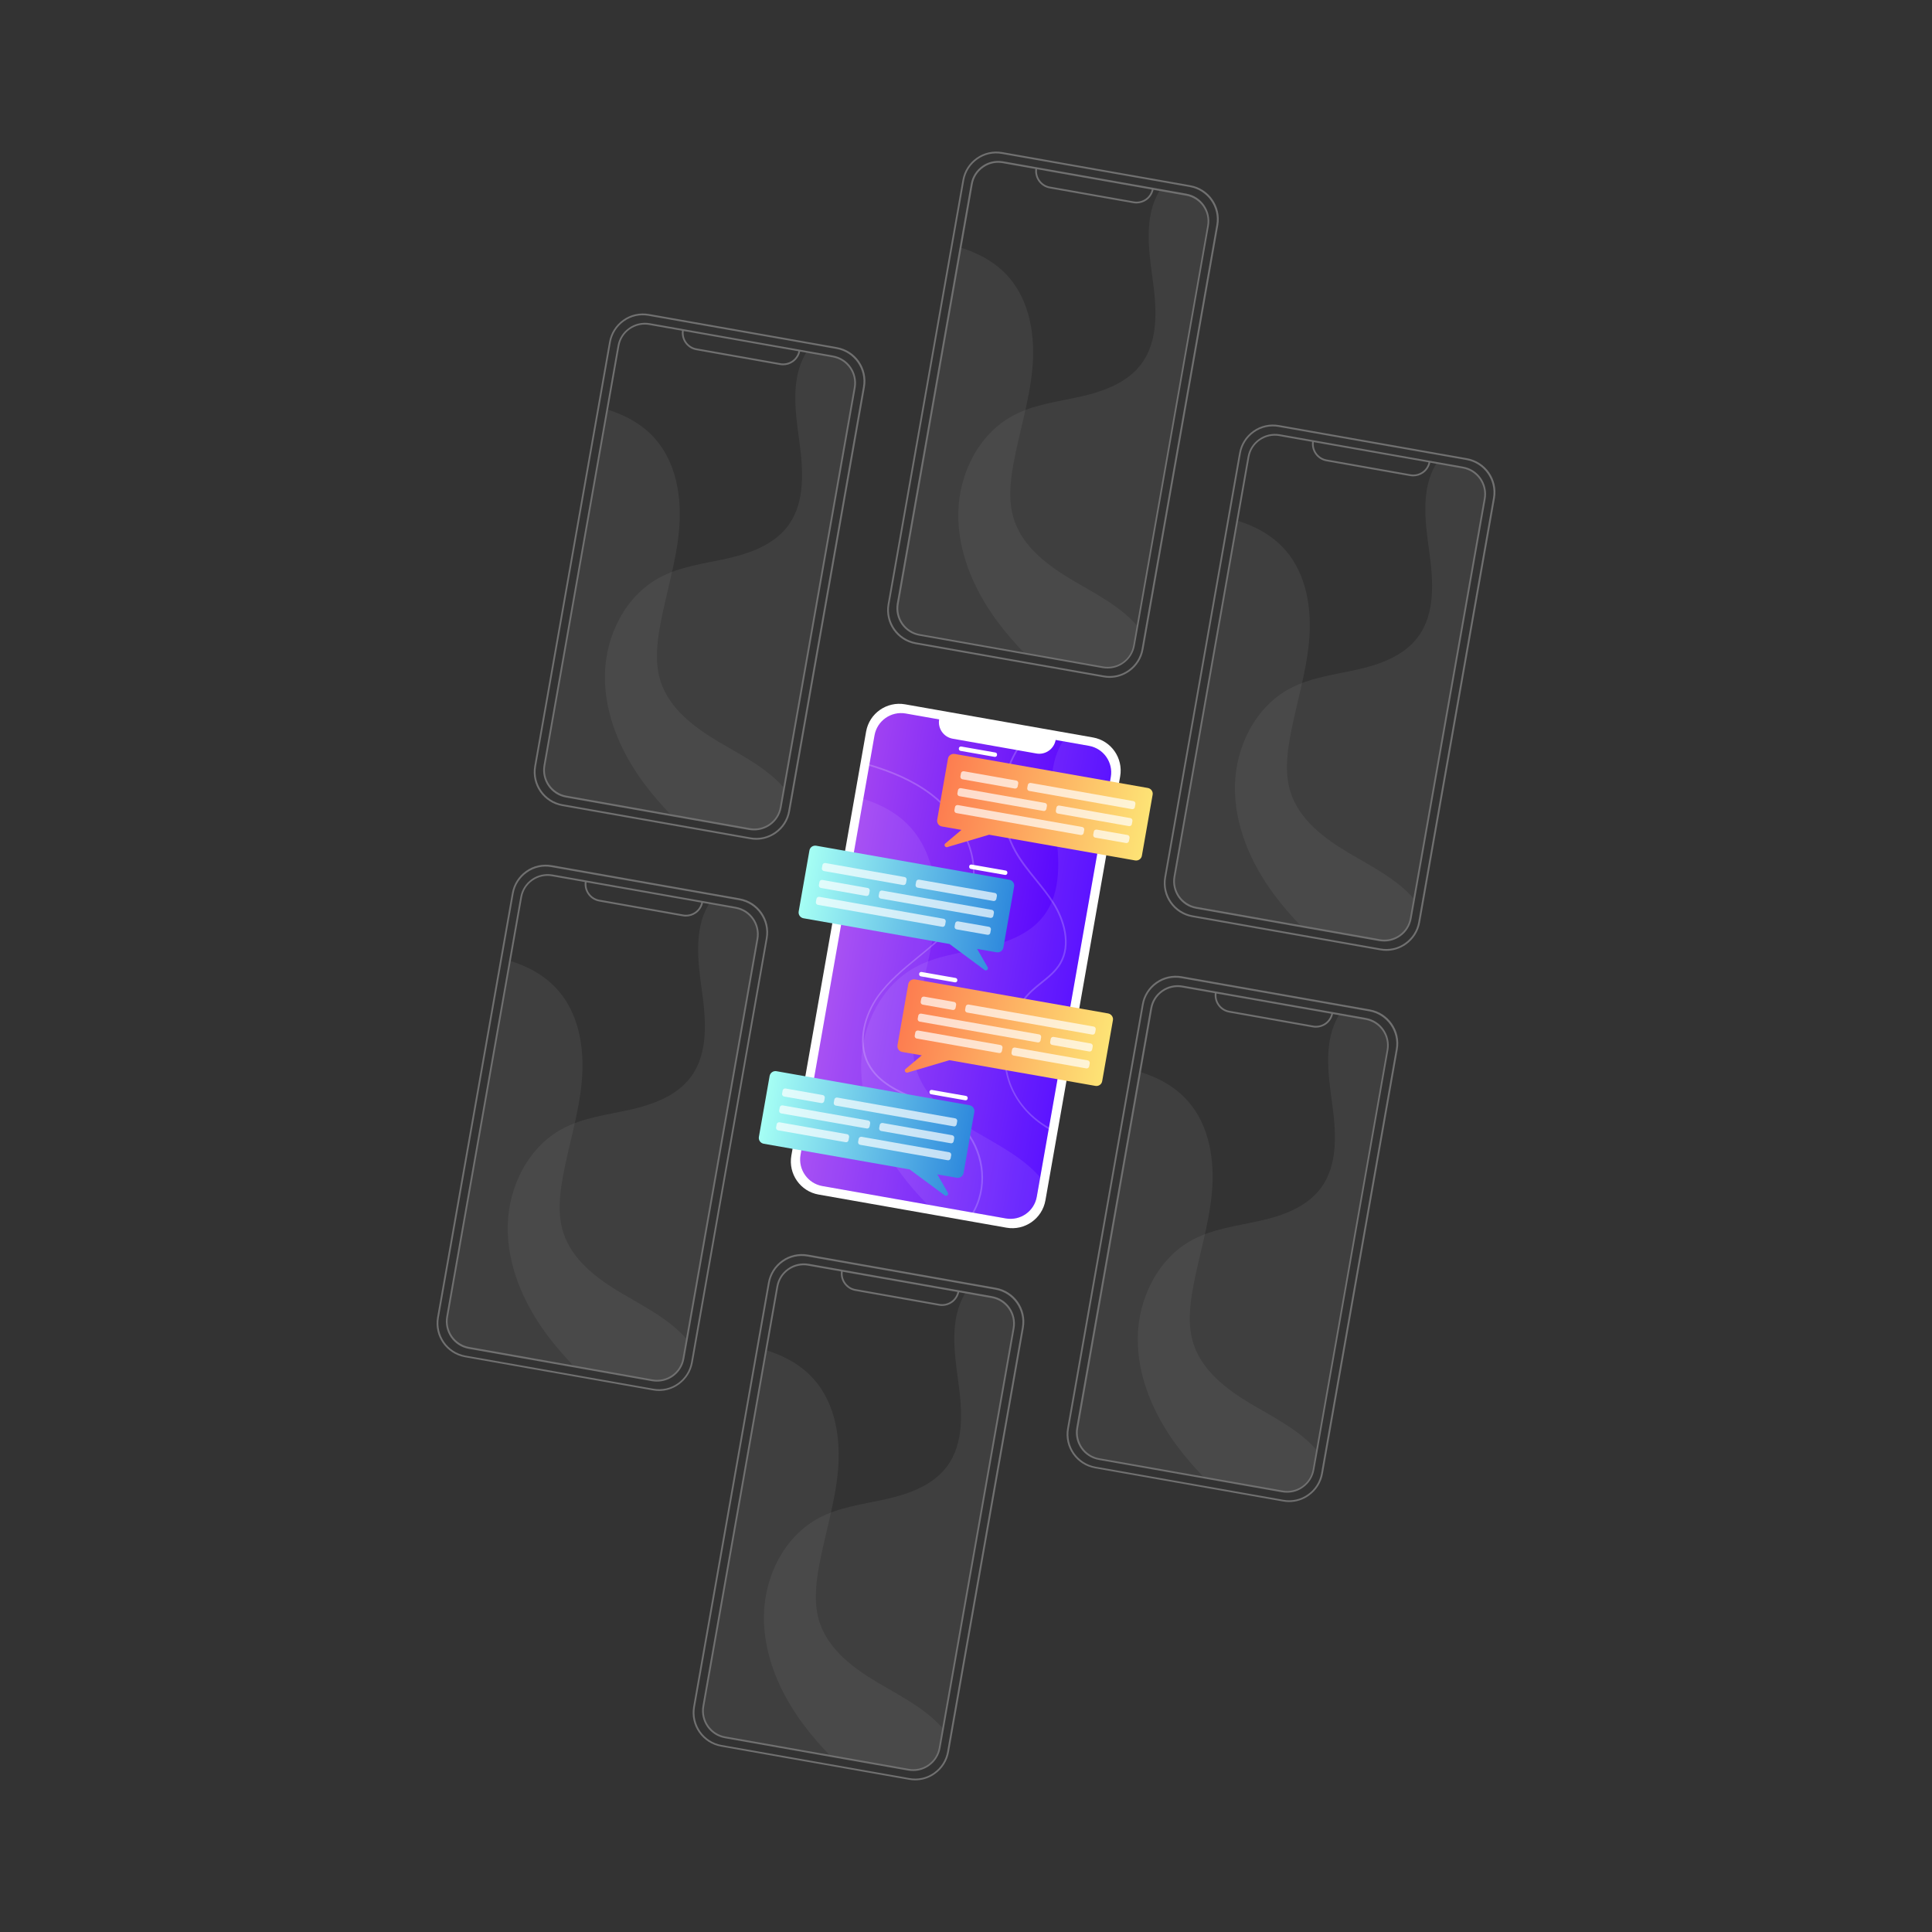 <?xml version="1.0" encoding="utf-8"?>
<!-- Generator: Adobe Illustrator 24.2.1, SVG Export Plug-In . SVG Version: 6.00 Build 0)  -->
<svg version="1.1" id="Warstwa_1" xmlns="http://www.w3.org/2000/svg" xmlns:xlink="http://www.w3.org/1999/xlink" x="0px" y="0px"
	 viewBox="0 0 2000 2000" style="enable-background:new 0 0 2000 2000;" xml:space="preserve">
<rect x="0" y="0" width="2000" height="2000" fill="#333333" stroke="none"/>
<style type="text/css">
	.st0{fill:#FFFFFF;}
	.st1{fill:url(#SVGID_1_);}
	.st2{opacity:8.000000e-02;fill:#FFFFFF;}
	.st3{opacity:0.3;}
	.st4{opacity:0.2;}
	.st5{opacity:0.2;fill:#FFFFFF;}
	.st6{fill:url(#SVGID_2_);}
	.st7{opacity:0.7;fill:#FFFFFF;}
	.st8{fill:url(#SVGID_3_);}
	.st9{fill:url(#SVGID_4_);}
	.st10{fill:url(#SVGID_5_);}
</style>
<g>
	<path class="st0" d="M1041.9,1270.9l-194.5-34.3c-18.9-3.3-31.5-21.4-28.2-40.3l77.4-439c3.3-18.9,21.4-31.5,40.3-28.2l194.5,34.3
		c18.9,3.3,31.5,21.4,28.2,40.3l-77.4,439C1078.8,1261.6,1060.8,1274.2,1041.9,1270.9z"/>
	
		<linearGradient id="SVGID_1_" gradientUnits="userSpaceOnUse" x1="635.025" y1="1084.383" x2="883.412" y2="1084.383" gradientTransform="matrix(0.985 0.174 -0.174 0.985 429.944 -199.701)">
		<stop  offset="0" style="stop-color:#A042F2"/>
		<stop  offset="0.999" style="stop-color:#4E00FF"/>
	</linearGradient>
	<path class="st1" d="M1041.1,1261.3l-189.8-33.5c-15.1-2.7-25.2-17.1-22.6-32.2l76.6-434.4c2.7-15.1,17.1-25.2,32.2-22.6
		l189.8,33.5c15.1,2.7,25.2,17.1,22.6,32.2l-76.6,434.4C1070.7,1253.9,1056.3,1264,1041.1,1261.3z"/>
	<path class="st0" d="M1072.8,780l-86.6-15.3c-9.4-1.7-15.6-10.6-14-20l0,0l0.9-5.2l120.6,21.3l-0.9,5.2l0,0
		C1091.1,775.4,1082.2,781.7,1072.8,780z"/>
	<path class="st2" d="M1127.4,772.2l-27.2-4.8c-0.3,0.4-0.5,0.9-0.8,1.3c-15.6,26.4-11.1,59.6-6.9,90c4.2,30.4,6.7,64.3-11.7,88.9
		c-14.6,19.5-39.3,28.4-63,33.7c-23.7,5.3-48.6,8.2-70,19.8c-35.5,19.2-55.8,60.4-56.4,100.8c-0.6,40.4,16.3,79.5,40.3,111.9
		c8.7,11.8,18.4,22.9,28.6,33.4l80.7,14.2c15.1,2.7,29.6-7.4,32.2-22.6l76.6-434.4C1152.6,789.3,1142.5,774.8,1127.4,772.2z"/>
	<path class="st2" d="M1041.1,1261.3c15.1,2.7,29.6-7.4,32.2-22.6l3.5-19.9c-18.2-20.9-44-33.7-68-47.9c-25.2-15-50.5-34.1-59.7-62
		c-6.1-18.5-4.2-38.7-0.7-57.9c6-33,16.5-65.2,19.6-98.5c3.1-33.4-2.3-69.4-24.3-94.7c-13.3-15.3-30.8-24.8-50-30.8l-65,368.5
		c-2.7,15.1,7.4,29.6,22.6,32.2L1041.1,1261.3z"/>
	<g class="st3">
		<g>
			<path class="st0" d="M1334.4,1554.9c-2.1,0-4.2-0.2-6.3-0.6l-194.5-34.3c-19.4-3.4-32.3-22-28.9-41.3l77.4-439
				c1.6-9.3,6.8-17.5,14.5-23c7.8-5.6,17.4-7.7,26.9-6L1418,1045c19.4,3.4,32.3,22,28.9,41.3l-77.4,439c-1.6,9.3-6.8,17.5-14.5,23
				C1348.8,1552.7,1341.7,1554.9,1334.4,1554.9z M1328.5,1552.6c9,1.6,18-0.4,25.4-5.7c7.3-5.2,12.2-12.9,13.7-21.7l77.4-439
				c3.2-18.4-9.1-36-27.5-39.3l-194.5-34.3c-9-1.6-18,0.4-25.4,5.7c-7.3,5.2-12.2,12.9-13.7,21.7l-77.4,439
				c-3.2,18.4,9.1,36,27.5,39.3L1328.5,1552.6z"/>
		</g>
		<g>
			<path class="st0" d="M1332.4,1545.2c-1.7,0-3.4-0.1-5.1-0.4l-189.8-33.5c-15.6-2.7-26-17.7-23.3-33.3l76.6-434.3
				c1.3-7.5,5.5-14.1,11.7-18.5c6.3-4.5,14-6.2,21.6-4.9l189.8,33.5c15.6,2.7,26,17.7,23.3,33.3l-76.6,434.3
				c-1.3,7.5-5.5,14.1-11.7,18.5C1344.1,1543.4,1338.3,1545.2,1332.4,1545.2z M1327.8,1543c7.1,1.3,14.3-0.4,20.2-4.5
				c5.8-4.1,9.7-10.2,10.9-17.3l76.6-434.3c2.6-14.6-7.2-28.6-21.9-31.2l-189.8-33.5c-7.1-1.3-14.3,0.4-20.2,4.5
				c-5.8,4.1-9.7,10.2-10.9,17.3l-76.6,434.4c-2.6,14.6,7.2,28.6,21.9,31.2L1327.8,1543z"/>
		</g>
		<g>
			<path class="st0" d="M1362.2,1063.8c-1.1,0-2.1-0.1-3.2-0.3l-86.6-15.3c-9.8-1.7-16.4-11.2-14.7-21l1.8,0.3
				c-1.6,8.9,4.4,17.4,13.3,18.9l86.6,15.3c4.3,0.8,8.7-0.2,12.3-2.7c3.5-2.5,5.9-6.2,6.6-10.5l1.8,0.3c-0.8,4.7-3.5,8.9-7.4,11.7
				C1369.6,1062.6,1366,1063.8,1362.2,1063.8z"/>
		</g>
		<g class="st4">
			<path class="st0" d="M1413.8,1054.7l-27.2-4.8c-0.3,0.4-0.5,0.9-0.8,1.3c-15.6,26.4-11.1,59.6-6.9,90s6.7,64.3-11.7,88.9
				c-14.6,19.5-39.3,28.4-63,33.7c-23.7,5.3-48.6,8.2-70,19.8c-35.5,19.2-55.8,60.4-56.4,100.8c-0.6,40.4,16.3,79.5,40.3,111.9
				c8.7,11.8,18.4,22.9,28.6,33.4l80.7,14.2c15.1,2.7,29.6-7.4,32.2-22.6l76.6-434.4C1439.1,1071.8,1428.9,1057.4,1413.8,1054.7z"/>
		</g>
		<g class="st4">
			<path class="st0" d="M1327.6,1543.9c15.1,2.7,29.6-7.4,32.2-22.6l3.5-19.9c-18.2-20.9-44-33.7-68-47.9
				c-25.2-15-50.5-34.1-59.7-62c-6.1-18.5-4.2-38.7-0.7-57.9c6-33,16.5-65.2,19.6-98.5c3.1-33.4-2.3-69.4-24.3-94.7
				c-13.3-15.3-30.8-24.8-50-30.8l-65,368.5c-2.7,15.1,7.4,29.6,22.6,32.2L1327.6,1543.9z"/>
		</g>
	</g>
	<g class="st3">
		<g>
			<path class="st0" d="M947.3,1843c-2.1,0-4.2-0.2-6.3-0.6l-194.5-34.3c-19.4-3.4-32.3-22-28.9-41.3l77.4-439
				c1.6-9.3,6.8-17.5,14.5-23c7.8-5.6,17.4-7.7,26.9-6l194.5,34.3c19.4,3.4,32.3,22,28.9,41.3l-77.4,439c-1.6,9.3-6.8,17.5-14.5,23
				C961.8,1840.8,954.7,1843,947.3,1843z M941.4,1840.7c9,1.6,18-0.4,25.4-5.7c7.3-5.2,12.2-12.9,13.7-21.7l77.4-439
				c3.2-18.4-9.1-36-27.5-39.3l-194.5-34.3c-9-1.6-18,0.4-25.4,5.7c-7.3,5.2-12.2,12.9-13.7,21.7l-77.4,439
				c-3.2,18.4,9.1,36,27.5,39.3L941.4,1840.7z"/>
		</g>
		<g>
			<path class="st0" d="M945.4,1833.3c-1.7,0-3.4-0.1-5.1-0.4l-189.8-33.5c-15.6-2.7-26-17.7-23.3-33.3l76.6-434.4
				c1.3-7.5,5.5-14.1,11.7-18.5c6.3-4.5,14-6.2,21.6-4.9l189.8,33.5c15.6,2.7,26,17.7,23.3,33.3l-76.6,434.4
				c-1.3,7.5-5.5,14.1-11.7,18.5C957,1831.5,951.3,1833.3,945.4,1833.3z M940.7,1831.1c7.1,1.3,14.3-0.4,20.2-4.5
				c5.8-4.1,9.7-10.2,10.9-17.3l76.6-434.4c2.6-14.6-7.2-28.6-21.9-31.2l-189.8-33.5c-7.1-1.3-14.3,0.4-20.2,4.5
				c-5.8,4.1-9.7,10.2-10.9,17.3l-76.6,434.4c-2.6,14.6,7.2,28.6,21.9,31.2L940.7,1831.1z"/>
		</g>
		<g>
			<path class="st0" d="M975.2,1351.9c-1.1,0-2.1-0.1-3.2-0.3l-86.6-15.3c-9.8-1.7-16.4-11.2-14.7-21l1.8,0.3
				c-1.6,8.9,4.4,17.4,13.3,18.9l86.6,15.3c4.3,0.8,8.7-0.2,12.3-2.7c3.5-2.5,5.9-6.2,6.6-10.5l1.8,0.3c-0.8,4.7-3.5,8.9-7.4,11.7
				C982.6,1350.7,978.9,1351.9,975.2,1351.9z"/>
		</g>
		<g class="st4">
			<path class="st0" d="M1026.8,1342.8l-27.2-4.8c-0.3,0.4-0.5,0.9-0.8,1.3c-15.6,26.4-11.1,59.6-6.9,90
				c4.2,30.4,6.7,64.3-11.7,88.9c-14.6,19.5-39.3,28.4-63,33.7c-23.7,5.3-48.6,8.2-70,19.8c-35.5,19.2-55.8,60.4-56.4,100.8
				c-0.6,40.4,16.3,79.5,40.3,111.9c8.7,11.8,18.4,22.9,28.6,33.4l80.7,14.2c15.1,2.7,29.6-7.4,32.2-22.6l76.6-434.4
				C1052,1359.9,1041.9,1345.5,1026.8,1342.8z"/>
		</g>
		<g class="st4">
			<path class="st0" d="M940.5,1832c15.1,2.7,29.6-7.4,32.2-22.6l3.5-19.9c-18.2-20.9-44-33.7-68-47.9c-25.2-15-50.5-34.1-59.7-62
				c-6.1-18.5-4.2-38.7-0.7-57.9c6-33,16.5-65.2,19.6-98.5c3.1-33.4-2.3-69.4-24.3-94.7c-13.3-15.3-30.8-24.8-50-30.8l-65,368.5
				c-2.7,15.1,7.4,29.6,22.6,32.2L940.5,1832z"/>
		</g>
	</g>
	<g class="st3">
		<g>
			<path class="st0" d="M1148.6,701.7c-2.1,0-4.2-0.2-6.3-0.6l-194.5-34.3c-19.4-3.4-32.3-22-28.9-41.3l77.4-439
				c1.6-9.3,6.8-17.5,14.5-23c7.8-5.6,17.4-7.7,26.9-6l194.5,34.3c19.4,3.4,32.3,22,28.9,41.3l-77.4,439c-1.6,9.3-6.8,17.5-14.5,23
				C1163,699.4,1155.9,701.7,1148.6,701.7z M1142.7,699.3c9,1.6,18-0.4,25.4-5.7c7.3-5.2,12.2-12.9,13.7-21.7l77.4-439
				c3.2-18.4-9.1-36-27.5-39.3l-194.5-34.3c-9-1.6-18,0.4-25.4,5.7c-7.3,5.2-12.2,12.9-13.7,21.7l-77.4,439
				c-3.2,18.4,9.1,36,27.5,39.3L1142.7,699.3z"/>
		</g>
		<g>
			<path class="st0" d="M1146.6,692c-1.7,0-3.4-0.1-5.1-0.4l-189.8-33.5c-15.6-2.7-26-17.7-23.3-33.3l76.6-434.4
				c1.3-7.5,5.5-14.1,11.7-18.5c6.3-4.5,14-6.2,21.6-4.9l189.8,33.5c15.6,2.7,26,17.7,23.3,33.3l-76.6,434.4
				c-1.3,7.5-5.5,14.1-11.7,18.5C1158.3,690.2,1152.5,692,1146.6,692z M1033.3,168.5c-5.5,0-10.9,1.7-15.5,5
				c-5.8,4.1-9.7,10.2-10.9,17.3l-76.6,434.4c-2.6,14.6,7.2,28.6,21.9,31.2l189.8,33.5c7.1,1.3,14.3-0.4,20.2-4.5
				c5.8-4.1,9.7-10.2,10.9-17.3l76.6-434.4c2.6-14.6-7.2-28.6-21.9-31.2L1038,168.9C1036.5,168.7,1034.9,168.5,1033.3,168.5z"/>
		</g>
		<g>
			<path class="st0" d="M1176.4,210.6c-1.1,0-2.1-0.1-3.2-0.3l-86.6-15.3c-9.8-1.7-16.4-11.2-14.7-21l1.8,0.3
				c-1.6,8.9,4.4,17.4,13.3,18.9l86.6,15.3c4.3,0.8,8.7-0.2,12.3-2.7c3.5-2.5,5.9-6.2,6.6-10.5l1.8,0.3c-0.8,4.7-3.5,8.9-7.4,11.7
				C1183.8,209.4,1180.2,210.6,1176.4,210.6z"/>
		</g>
		<g class="st4">
			<path class="st0" d="M1228,201.5l-27.2-4.8c-0.3,0.4-0.5,0.9-0.8,1.3c-15.6,26.4-11.1,59.6-6.9,90c4.2,30.4,6.7,64.3-11.7,88.9
				c-14.6,19.5-39.3,28.4-63,33.7c-23.7,5.3-48.6,8.2-70,19.8c-35.5,19.2-55.8,60.4-56.4,100.8c-0.6,40.4,16.3,79.5,40.3,111.9
				c8.7,11.8,18.4,22.9,28.6,33.4l80.7,14.2c15.1,2.7,29.6-7.4,32.2-22.6l76.6-434.4C1253.3,218.6,1243.1,204.2,1228,201.5z"/>
		</g>
		<g class="st4">
			<path class="st0" d="M1141.8,690.6c15.1,2.7,29.6-7.4,32.2-22.6l3.5-19.9c-18.2-20.9-44-33.7-68-47.9c-25.2-15-50.5-34.1-59.7-62
				c-6.1-18.5-4.2-38.7-0.7-57.9c6-33,16.5-65.2,19.6-98.5s-2.3-69.4-24.3-94.7c-13.3-15.3-30.8-24.8-50-30.8l-65,368.5
				c-2.7,15.1,7.4,29.6,22.6,32.2L1141.8,690.6z"/>
		</g>
	</g>
	<g class="st3">
		<g>
			<path class="st0" d="M682.2,1439.9c-2.1,0-4.2-0.2-6.3-0.6l-194.5-34.3c-19.4-3.4-32.3-22-28.9-41.3l77.4-439
				c1.6-9.3,6.8-17.5,14.5-23c7.8-5.6,17.4-7.7,26.9-6L765.7,930c19.4,3.4,32.3,22,28.9,41.3l-77.4,439c-1.6,9.3-6.8,17.5-14.5,23
				C696.6,1437.7,689.5,1439.9,682.2,1439.9z M676.3,1437.6c9,1.6,18-0.4,25.4-5.7c7.3-5.2,12.2-12.9,13.7-21.7l77.4-439
				c3.2-18.4-9.1-36-27.5-39.3l-194.5-34.3c-9-1.6-18,0.4-25.4,5.7c-7.3,5.2-12.2,12.9-13.7,21.7l-77.4,439
				c-3.2,18.4,9.1,36,27.5,39.3L676.3,1437.6z"/>
		</g>
		<g>
			<path class="st0" d="M680.2,1430.2c-1.7,0-3.4-0.1-5.1-0.4l-189.8-33.5c-15.6-2.7-26-17.7-23.3-33.3l76.6-434.3
				c1.3-7.5,5.5-14.1,11.7-18.5c6.3-4.5,14-6.2,21.6-4.9l189.8,33.5c15.6,2.7,26,17.7,23.3,33.3l-76.6,434.4
				c-1.3,7.5-5.5,14.1-11.7,18.5C691.9,1428.4,686.1,1430.2,680.2,1430.2z M675.5,1428c7.1,1.3,14.3-0.4,20.2-4.5
				c5.8-4.1,9.7-10.2,10.9-17.3l76.6-434.4c2.6-14.6-7.2-28.6-21.9-31.2l-189.8-33.5c-7.1-1.3-14.3,0.4-20.2,4.5
				c-5.8,4.1-9.7,10.2-10.9,17.3l-76.6,434.3c-2.6,14.6,7.2,28.6,21.9,31.2L675.5,1428z"/>
		</g>
		<g>
			<path class="st0" d="M710,948.8c-1.1,0-2.1-0.1-3.2-0.3l-86.6-15.3c-9.8-1.7-16.4-11.2-14.7-21l1.8,0.3
				c-1.6,8.9,4.4,17.4,13.3,18.9l86.6,15.3c4.3,0.8,8.7-0.2,12.3-2.7c3.5-2.5,5.9-6.2,6.6-10.5l1.8,0.3c-0.8,4.7-3.5,8.9-7.4,11.7
				C717.4,947.6,713.8,948.8,710,948.8z"/>
		</g>
		<g class="st4">
			<path class="st0" d="M761.6,939.7l-27.2-4.8c-0.3,0.4-0.5,0.9-0.8,1.3c-15.6,26.4-11.1,59.6-6.9,90c4.2,30.4,6.7,64.3-11.7,88.9
				c-14.6,19.5-39.3,28.4-63,33.7c-23.7,5.3-48.6,8.2-70,19.8c-35.5,19.2-55.8,60.4-56.4,100.8c-0.6,40.4,16.3,79.5,40.3,111.9
				c8.7,11.8,18.4,22.9,28.6,33.4l80.7,14.2c15.1,2.7,29.6-7.4,32.2-22.6L784.2,972C786.8,956.8,776.7,942.4,761.6,939.7z"/>
		</g>
		<g class="st4">
			<path class="st0" d="M675.3,1428.9c15.1,2.7,29.6-7.4,32.2-22.6l3.5-19.9c-18.2-20.9-44-33.7-68-47.9c-25.2-15-50.5-34.1-59.7-62
				c-6.1-18.5-4.2-38.7-0.7-57.9c6-33,16.5-65.2,19.6-98.5c3.1-33.4-2.3-69.4-24.3-94.7c-13.3-15.3-30.8-24.8-50-30.8l-65,368.5
				c-2.7,15.1,7.4,29.6,22.6,32.2L675.3,1428.9z"/>
		</g>
	</g>
	<g class="st3">
		<g>
			<path class="st0" d="M1435,984.3c-2.1,0-4.2-0.2-6.3-0.6l-194.5-34.3c-19.4-3.4-32.3-22-28.9-41.3l77.4-439
				c1.6-9.3,6.8-17.5,14.5-23c7.8-5.6,17.4-7.7,26.9-6l194.5,34.3c19.4,3.4,32.3,22,28.9,41.3l-77.4,439c-1.6,9.3-6.8,17.5-14.5,23
				C1449.5,982,1442.3,984.3,1435,984.3z M1429.1,981.9c9,1.6,18-0.4,25.4-5.7c7.3-5.2,12.2-12.9,13.7-21.7l77.4-439
				c3.2-18.4-9.1-36-27.5-39.3l-194.5-34.3c-9-1.6-18,0.4-25.4,5.7c-7.3,5.2-12.2,12.9-13.7,21.7l-77.4,439
				c-3.2,18.4,9.1,36,27.5,39.3L1429.1,981.9z"/>
		</g>
		<g>
			<path class="st0" d="M1433.1,974.6c-1.7,0-3.4-0.1-5.1-0.4l-189.8-33.5c-15.6-2.7-26-17.7-23.3-33.3l76.6-434.4
				c1.3-7.5,5.5-14.1,11.7-18.5c6.3-4.5,14-6.2,21.6-4.9l189.8,33.5c15.6,2.7,26,17.7,23.3,33.3l-76.6,434.4
				c-1.3,7.5-5.5,14.1-11.7,18.5C1444.7,972.7,1439,974.6,1433.1,974.6z M1428.4,972.3c7.1,1.3,14.3-0.4,20.2-4.5
				c5.8-4.1,9.7-10.2,10.9-17.3l76.6-434.4c2.6-14.6-7.2-28.6-21.9-31.2l-189.8-33.5c-7.1-1.3-14.3,0.4-20.2,4.5
				c-5.8,4.1-9.7,10.2-10.9,17.3l-76.6,434.4c-2.6,14.6,7.2,28.6,21.9,31.2L1428.4,972.3z"/>
		</g>
		<g>
			<path class="st0" d="M1462.9,493.1c-1.1,0-2.1-0.1-3.2-0.3l-86.6-15.3c-9.8-1.7-16.4-11.2-14.7-21l1.8,0.3
				c-1.6,8.9,4.4,17.4,13.3,18.9l86.6,15.3c4.3,0.8,8.7-0.2,12.3-2.7c3.5-2.5,5.9-6.2,6.6-10.5l1.8,0.3c-0.8,4.7-3.5,8.9-7.4,11.7
				C1470.2,492,1466.6,493.1,1462.9,493.1z"/>
		</g>
		<g class="st4">
			<path class="st0" d="M1514.4,484.1l-27.2-4.8c-0.3,0.4-0.5,0.9-0.8,1.3c-15.6,26.4-11.1,59.6-6.9,90c4.2,30.4,6.7,64.3-11.7,88.9
				c-14.6,19.5-39.3,28.4-63,33.7c-23.7,5.3-48.6,8.2-70,19.8c-35.5,19.2-55.8,60.4-56.4,100.8c-0.6,40.4,16.3,79.5,40.3,111.9
				c8.7,11.8,18.4,22.9,28.6,33.4l80.7,14.2c15.1,2.7,29.6-7.4,32.2-22.6l76.6-434.4C1539.7,501.2,1529.6,486.7,1514.4,484.1z"/>
		</g>
		<g class="st4">
			<path class="st0" d="M1428.2,973.2c15.1,2.7,29.6-7.4,32.2-22.6l3.5-19.9c-18.2-20.9-44-33.7-68-47.9c-25.2-15-50.5-34.1-59.7-62
				c-6.1-18.5-4.2-38.7-0.7-57.9c6-33,16.5-65.2,19.6-98.5c3.1-33.4-2.3-69.4-24.3-94.7c-13.3-15.3-30.8-24.8-50-30.8l-65,368.5
				c-2.7,15.1,7.4,29.6,22.6,32.2L1428.2,973.2z"/>
		</g>
	</g>
	<g class="st3">
		<g>
			<path class="st0" d="M782.8,869.3c-2.1,0-4.2-0.2-6.3-0.6L582,834.4c-19.4-3.4-32.3-22-28.9-41.3l77.4-439
				c1.6-9.3,6.8-17.5,14.5-23c7.8-5.6,17.4-7.7,26.9-6l194.5,34.3c19.4,3.4,32.3,22,28.9,41.3l-77.4,439c-1.6,9.3-6.8,17.5-14.5,23
				C797.2,867,790.1,869.3,782.8,869.3z M776.9,866.9c9,1.6,18-0.4,25.4-5.7c7.3-5.2,12.2-12.9,13.7-21.7l77.4-439
				c3.2-18.4-9.1-36-27.5-39.3l-194.5-34.3c-9-1.6-18,0.4-25.4,5.7c-7.3,5.2-12.2,12.9-13.7,21.7l-77.4,439
				c-3.2,18.4,9.1,36,27.5,39.3L776.9,866.9z"/>
		</g>
		<g>
			<path class="st0" d="M780.8,859.6c-1.7,0-3.4-0.1-5.1-0.4L586,825.6c-15.6-2.7-26-17.7-23.3-33.3L639.3,358
				c1.3-7.5,5.5-14.1,11.7-18.5c6.3-4.5,14-6.2,21.6-4.9l189.8,33.5c15.6,2.7,26,17.7,23.3,33.3l-76.6,434.4
				c-1.3,7.5-5.5,14.1-11.7,18.5C792.5,857.7,786.7,859.6,780.8,859.6z M776.2,857.3c7.1,1.3,14.3-0.4,20.2-4.5
				c5.8-4.1,9.7-10.2,10.9-17.3l76.6-434.4c2.6-14.6-7.2-28.6-21.9-31.2l-189.8-33.5c-7.1-1.3-14.3,0.4-20.2,4.5
				c-5.8,4.1-9.7,10.2-10.9,17.3l-76.6,434.3c-2.6,14.6,7.2,28.6,21.9,31.2L776.2,857.3z"/>
		</g>
		<g>
			<path class="st0" d="M810.6,378.1c-1.1,0-2.1-0.1-3.2-0.3l-86.6-15.3c-9.8-1.7-16.4-11.2-14.7-21l1.8,0.3
				c-1.6,8.9,4.4,17.4,13.3,18.9l86.6,15.3c4.3,0.8,8.7-0.2,12.3-2.7c3.5-2.5,5.9-6.2,6.6-10.5l1.8,0.3c-0.8,4.7-3.5,8.9-7.4,11.7
				C818,377,814.4,378.1,810.6,378.1z"/>
		</g>
		<g class="st4">
			<path class="st0" d="M862.2,369.1l-27.2-4.8c-0.3,0.4-0.5,0.9-0.8,1.3c-15.6,26.4-11.1,59.6-6.9,90c4.2,30.4,6.7,64.3-11.7,88.9
				c-14.6,19.5-39.3,28.4-63,33.7c-23.7,5.3-48.6,8.2-70,19.8c-35.5,19.2-55.8,60.4-56.4,100.8c-0.6,40.4,16.3,79.5,40.3,111.9
				c8.7,11.8,18.4,22.9,28.6,33.4l80.7,14.2c15.1,2.7,29.6-7.4,32.2-22.6l76.6-434.4C887.5,386.1,877.4,371.7,862.2,369.1z"/>
		</g>
		<g class="st4">
			<path class="st0" d="M776,858.2c15.1,2.7,29.6-7.4,32.2-22.6l3.5-19.9c-18.2-20.9-44-33.7-68-47.9c-25.2-15-50.5-34.1-59.7-62
				c-6.1-18.5-4.2-38.7-0.7-57.9c6-33,16.5-65.2,19.6-98.5c3.1-33.4-2.3-69.4-24.3-94.7c-13.3-15.3-30.8-24.8-50-30.8l-65,368.5
				c-2.7,15.1,7.4,29.6,22.6,32.2L776,858.2z"/>
		</g>
	</g>
	<path class="st5" d="M989.4,1158.9c-11.2-9.1-25.2-15.2-38.7-21c-21.1-9.2-40.9-17.8-51-37c-12.2-23.2-2.6-51.3,9.3-68.3
		c11.3-16.1,26.9-28.9,42-41.3c3.6-2.9,7.3-6,10.9-9c17.7-14.9,36.7-33.5,44-58.1c5.2-17.8,3.6-37.4-4.9-56.7
		c-7.7-17.7-20.8-34-36.7-46c-19-14.4-41.2-23.6-64.2-30.4l-0.3,1.7c22.8,6.8,44.7,15.9,63.5,30.1c15.7,11.9,28.6,28,36.2,45.4
		c8.3,18.9,9.9,38.1,4.8,55.6c-7.1,24.2-25.9,42.5-43.4,57.3c-3.6,3-7.3,6.1-10.9,9c-15.2,12.4-30.9,25.3-42.3,41.6
		c-12.2,17.4-22,46.2-9.5,70.1c10.4,19.7,31.5,28.9,51.9,37.7c13.4,5.8,27.2,11.8,38.3,20.8c11.2,9.1,19.9,22.2,24.2,36.8
		c4.4,14.7,4.4,30.3,0,44.1c-1.5,4.8-3.6,9.5-6.2,14l1.8,0.3c2.5-4.4,4.5-9,6-13.8C1023.6,1212.4,1013.4,1178.3,989.4,1158.9z"/>
	<path class="st5" d="M1085.7,1169.1l0.3-1.9c-17.1-9.7-31.3-24.8-38.7-42.8c-13.5-32.8-4.4-74.1,21.6-98.2c3-2.8,6.3-5.5,9.6-8.1
		c7.3-5.9,14.8-11.9,19.7-20.1c11.9-19.9,4.2-45.9-7-63.6c-5.4-8.5-11.9-16.5-18.1-24.2c-7.5-9.2-15.2-18.8-21.1-29.3
		c-13.8-24.6-16.9-55.3-8.4-82.2c4.4-13.8,11.8-26.7,21.5-37.6l-2-0.3c-9.5,10.9-16.8,23.7-21.2,37.4c-8.6,27.3-5.4,58.6,8.5,83.6
		c5.9,10.6,13.7,20.2,21.3,29.5c6.2,7.7,12.7,15.6,18,24c10.9,17.3,18.5,42.5,7,61.8c-4.7,7.9-12.1,13.9-19.3,19.6
		c-3.2,2.6-6.6,5.3-9.6,8.1c-12.9,11.9-22.2,28.5-26.2,46.7c-4,18.2-2.5,37.1,4.2,53.4c6.7,16.3,19,30.8,34.7,40.9
		C1082.1,1167,1083.9,1168.1,1085.7,1169.1z"/>
	<g>
		
			<linearGradient id="SVGID_2_" gradientUnits="userSpaceOnUse" x1="713.984" y1="1153.649" x2="929.197" y2="1153.649" gradientTransform="matrix(0.985 0.174 -0.174 0.985 429.944 -199.701)">
			<stop  offset="0" style="stop-color:#FD7D50"/>
			<stop  offset="0.999" style="stop-color:#FDE375"/>
		</linearGradient>
		<path class="st6" d="M1147.1,1049.1l-199.8-35.2c-3.4-0.6-6.6,1.6-7.1,5l-11.1,63c-0.6,3.4,1.6,6.6,5,7.1l20.1,3.5l-16.9,14.2
			c-0.3,0.3-0.5,0.7-0.6,1.1c-0.2,1.2,0.6,2.3,1.8,2.6c0.4,0.1,0.8,0,1.1-0.1l43.2-12.8l151.1,26.6c3.4,0.6,6.6-1.6,7.1-5l11.1-63
			C1152.7,1052.9,1150.4,1049.7,1147.1,1049.1z"/>
		<path class="st7" d="M1130.7,1071l-129.5-22.8c-1.4-0.2-2.3-1.6-2.1-3l0.6-3.2c0.2-1.4,1.6-2.3,3-2.1l129.5,22.8
			c1.4,0.2,2.3,1.6,2.1,3l-0.6,3.2C1133.4,1070.3,1132.1,1071.3,1130.7,1071z"/>
		<path class="st7" d="M986.2,1045.5l-31-5.5c-1.4-0.2-2.3-1.6-2.1-3l0.6-3.2c0.2-1.4,1.6-2.3,3-2.1l31,5.5c1.4,0.2,2.3,1.6,2.1,3
			l-0.6,3.2C988.9,1044.8,987.6,1045.8,986.2,1045.5z"/>
		<path class="st7" d="M1127.6,1088.5l-38.4-6.8c-1.4-0.2-2.3-1.6-2.1-3l0.6-3.2c0.2-1.4,1.6-2.3,3-2.1l38.4,6.8
			c1.4,0.2,2.3,1.6,2.1,3l-0.6,3.2C1130.3,1087.8,1129,1088.8,1127.6,1088.5z"/>
		<path class="st7" d="M1074.2,1079.1l-122.1-21.5c-1.4-0.2-2.3-1.6-2.1-3l0.6-3.2c0.2-1.4,1.6-2.3,3-2.1l122.1,21.5
			c1.4,0.2,2.3,1.6,2.1,3l-0.6,3.2C1076.9,1078.4,1075.6,1079.4,1074.2,1079.1z"/>
		<path class="st7" d="M1124.5,1106l-75.3-13.3c-1.4-0.2-2.3-1.6-2.1-3l0.6-3.2c0.2-1.4,1.6-2.3,3-2.1l75.3,13.3
			c1.4,0.2,2.3,1.6,2.1,3l-0.6,3.2C1127.2,1105.3,1125.9,1106.3,1124.5,1106z"/>
		<path class="st7" d="M1034.2,1090.1l-85.2-15c-1.4-0.2-2.3-1.6-2.1-3l0.6-3.2c0.2-1.4,1.6-2.3,3-2.1l85.2,15
			c1.4,0.2,2.3,1.6,2.1,3l-0.6,3.2C1036.9,1089.4,1035.6,1090.4,1034.2,1090.1z"/>
		<path class="st0" d="M989.3,1012.4l-35.3-6.2c-1.2-0.2-2.3,0.6-2.5,1.7l0,0.3c-0.2,1.2,0.6,2.3,1.7,2.5l35.3,6.2
			c1.2,0.2,2.3-0.6,2.5-1.7l0-0.3C991.2,1013.7,990.4,1012.6,989.3,1012.4z"/>
	</g>
	<g>
		
			<linearGradient id="SVGID_3_" gradientUnits="userSpaceOnUse" x1="2367.419" y1="1034.351" x2="2582.632" y2="1034.351" gradientTransform="matrix(-0.985 -0.174 -0.174 0.985 3553.462 351.733)">
			<stop  offset="0" style="stop-color:#2F8ADD"/>
			<stop  offset="0.999" style="stop-color:#A6FFF4"/>
		</linearGradient>
		<path class="st8" d="M845,875.5l199.8,35.2c3.4,0.6,5.6,3.8,5,7.1l-11.1,63c-0.6,3.4-3.8,5.6-7.1,5l-20.1-3.5l11,19.1
			c0.2,0.4,0.2,0.8,0.2,1.3c-0.2,1.2-1.4,2-2.6,1.8c-0.4-0.1-0.7-0.2-1-0.5l-36.2-26.8l-151.1-26.6c-3.4-0.6-5.6-3.8-5-7.1l11.1-63
			C838.4,877.1,841.6,874.9,845,875.5z"/>
		<path class="st7" d="M1028.4,932.7l-78.5-13.8c-1.4-0.2-2.3-1.6-2.1-3l0.6-3.2c0.2-1.4,1.6-2.3,3-2.1l78.5,13.8
			c1.4,0.2,2.3,1.6,2.1,3l-0.6,3.2C1031.1,932,1029.8,932.9,1028.4,932.7z"/>
		<path class="st7" d="M934.9,916.2l-82-14.5c-1.4-0.2-2.3-1.6-2.1-3l0.6-3.2c0.2-1.4,1.6-2.3,3-2.1l82,14.5c1.4,0.2,2.3,1.6,2.1,3
			l-0.6,3.2C937.6,915.5,936.3,916.4,934.9,916.2z"/>
		<path class="st7" d="M1025.3,950.2l-113.6-20c-1.4-0.2-2.3-1.6-2.1-3l0.6-3.2c0.2-1.4,1.6-2.3,3-2.1l113.6,20
			c1.4,0.2,2.3,1.6,2.1,3l-0.6,3.2C1028,949.5,1026.7,950.4,1025.3,950.2z"/>
		<path class="st7" d="M896.7,927.5l-46.9-8.3c-1.4-0.2-2.3-1.6-2.1-3l0.6-3.2c0.2-1.4,1.6-2.3,3-2.1l46.9,8.3
			c1.4,0.2,2.3,1.6,2.1,3l-0.6,3.2C899.4,926.8,898.1,927.7,896.7,927.5z"/>
		<path class="st7" d="M1022.2,967.7l-31.9-5.6c-1.4-0.2-2.3-1.6-2.1-3l0.6-3.2c0.2-1.4,1.6-2.3,3-2.1l31.9,5.6
			c1.4,0.2,2.3,1.6,2.1,3l-0.6,3.2C1025,967,1023.6,967.9,1022.2,967.7z"/>
		<path class="st7" d="M975.4,959.4l-128.7-22.7c-1.4-0.2-2.3-1.6-2.1-3l0.6-3.2c0.2-1.4,1.6-2.3,3-2.1l128.7,22.7
			c1.4,0.2,2.3,1.6,2.1,3l-0.6,3.2C978.1,958.7,976.8,959.7,975.4,959.4z"/>
		<path class="st0" d="M1005.8,895l35.3,6.2c1.2,0.2,1.9,1.3,1.7,2.5l0,0.3c-0.2,1.2-1.3,1.9-2.5,1.7l-35.3-6.2
			c-1.2-0.2-1.9-1.3-1.7-2.5l0-0.3C1003.5,895.5,1004.6,894.8,1005.8,895z"/>
	</g>
	<g>
		
			<linearGradient id="SVGID_4_" gradientUnits="userSpaceOnUse" x1="2367.429" y1="1271.326" x2="2582.643" y2="1271.326" gradientTransform="matrix(-0.985 -0.174 -0.174 0.985 3553.462 351.733)">
			<stop  offset="0" style="stop-color:#2F8ADD"/>
			<stop  offset="0.999" style="stop-color:#A6FFF4"/>
		</linearGradient>
		<path class="st9" d="M803.8,1108.9l199.8,35.2c3.4,0.6,5.6,3.8,5,7.1l-11.1,63c-0.6,3.4-3.8,5.6-7.1,5l-20.1-3.5l11,19.1
			c0.2,0.4,0.2,0.8,0.2,1.3c-0.2,1.2-1.4,2-2.6,1.8c-0.4-0.1-0.7-0.2-1-0.5l-36.2-26.8L790.6,1184c-3.4-0.6-5.6-3.8-5-7.1l11.1-63
			C797.3,1110.5,800.5,1108.3,803.8,1108.9z"/>
		<path class="st7" d="M987.3,1166l-122.1-21.5c-1.4-0.2-2.3-1.6-2.1-3l0.6-3.2c0.2-1.4,1.6-2.3,3-2.1l122.1,21.5
			c1.4,0.2,2.3,1.6,2.1,3l-0.6,3.2C990,1165.4,988.6,1166.3,987.3,1166z"/>
		<path class="st7" d="M850.2,1141.9l-38.5-6.8c-1.4-0.2-2.3-1.6-2.1-3l0.6-3.2c0.2-1.4,1.6-2.3,3-2.1l38.5,6.8
			c1.4,0.2,2.3,1.6,2.1,3l-0.6,3.2C852.9,1141.2,851.6,1142.1,850.2,1141.9z"/>
		<path class="st7" d="M984.2,1183.5l-72-12.7c-1.4-0.2-2.3-1.6-2.1-3l0.6-3.2c0.2-1.4,1.6-2.3,3-2.1l72,12.7c1.4,0.2,2.3,1.6,2.1,3
			l-0.6,3.2C986.9,1182.9,985.6,1183.8,984.2,1183.5z"/>
		<path class="st7" d="M897.2,1168.2l-88.5-15.6c-1.4-0.2-2.3-1.6-2.1-3l0.6-3.2c0.2-1.4,1.6-2.3,3-2.1l88.5,15.6
			c1.4,0.2,2.3,1.6,2.1,3l-0.6,3.2C899.9,1167.5,898.6,1168.5,897.2,1168.2z"/>
		<path class="st7" d="M981.1,1201.1l-90.7-16c-1.4-0.2-2.3-1.6-2.1-3l0.6-3.2c0.2-1.4,1.6-2.3,3-2.1l90.7,16c1.4,0.2,2.3,1.6,2.1,3
			l-0.6,3.2C983.8,1200.4,982.5,1201.3,981.1,1201.1z"/>
		<path class="st7" d="M875.4,1182.4l-69.9-12.3c-1.4-0.2-2.3-1.6-2.1-3l0.6-3.2c0.2-1.4,1.6-2.3,3-2.1l69.9,12.3
			c1.4,0.2,2.3,1.6,2.1,3l-0.6,3.2C878.2,1181.7,876.8,1182.7,875.4,1182.4z"/>
		<path class="st0" d="M964.7,1128.3l35.3,6.2c1.2,0.2,1.9,1.3,1.7,2.5l0,0.3c-0.2,1.2-1.3,1.9-2.5,1.7l-35.3-6.2
			c-1.2-0.2-1.9-1.3-1.7-2.5l0-0.3C962.4,1128.9,963.5,1128.1,964.7,1128.3z"/>
	</g>
	<g>
		
			<linearGradient id="SVGID_5_" gradientUnits="userSpaceOnUse" x1="713.994" y1="916.674" x2="929.208" y2="916.674" gradientTransform="matrix(0.985 0.174 -0.174 0.985 429.944 -199.701)">
			<stop  offset="0" style="stop-color:#FD7D50"/>
			<stop  offset="0.999" style="stop-color:#FDE375"/>
		</linearGradient>
		<path class="st10" d="M1188.2,815.7l-199.8-35.2c-3.4-0.6-6.6,1.6-7.1,5l-11.1,63c-0.6,3.4,1.6,6.6,5,7.1l20.1,3.5l-16.9,14.2
			c-0.3,0.3-0.5,0.7-0.6,1.1c-0.2,1.2,0.6,2.3,1.8,2.6c0.4,0.1,0.8,0,1.1-0.1l43.2-12.8l151.1,26.6c3.4,0.6,6.6-1.6,7.1-5l11.1-63
			C1193.8,819.5,1191.6,816.3,1188.2,815.7z"/>
		<path class="st7" d="M1171.8,837.6l-106.3-18.8c-1.4-0.2-2.3-1.6-2.1-3l0.6-3.2c0.2-1.4,1.6-2.3,3-2.1l106.3,18.8
			c1.4,0.2,2.3,1.6,2.1,3l-0.6,3.2C1174.6,837,1173.2,837.9,1171.8,837.6z"/>
		<path class="st7" d="M1050.5,816.3l-54.2-9.6c-1.4-0.2-2.3-1.6-2.1-3l0.6-3.2c0.2-1.4,1.6-2.3,3-2.1l54.2,9.6
			c1.4,0.2,2.3,1.6,2.1,3l-0.6,3.2C1053.2,815.6,1051.9,816.5,1050.5,816.3z"/>
		<path class="st7" d="M1168.7,855.2l-73.6-13c-1.4-0.2-2.3-1.6-2.1-3l0.6-3.2c0.2-1.4,1.6-2.3,3-2.1l73.6,13c1.4,0.2,2.3,1.6,2.1,3
			l-0.6,3.2C1171.5,854.5,1170.1,855.4,1168.7,855.2z"/>
		<path class="st7" d="M1080.2,839.5l-87-15.3c-1.4-0.2-2.3-1.6-2.1-3l0.6-3.2c0.2-1.4,1.6-2.3,3-2.1l87,15.3c1.4,0.2,2.3,1.6,2.1,3
			l-0.6,3.2C1082.9,838.8,1081.6,839.8,1080.2,839.5z"/>
		<path class="st7" d="M1165.7,872.7l-31.9-5.6c-1.4-0.2-2.3-1.6-2.1-3l0.6-3.2c0.2-1.4,1.6-2.3,3-2.1l31.9,5.6
			c1.4,0.2,2.3,1.6,2.1,3l-0.6,3.2C1168.4,872,1167.1,872.9,1165.7,872.7z"/>
		<path class="st7" d="M1118.8,864.4l-128.7-22.7c-1.4-0.2-2.3-1.6-2.1-3l0.6-3.2c0.2-1.4,1.6-2.3,3-2.1l128.7,22.7
			c1.4,0.2,2.3,1.6,2.1,3l-0.6,3.2C1121.5,863.7,1120.2,864.6,1118.8,864.4z"/>
		<path class="st0" d="M1030.4,779l-35.3-6.2c-1.2-0.2-2.3,0.6-2.5,1.7l0,0.3c-0.2,1.2,0.6,2.3,1.7,2.5l35.3,6.2
			c1.2,0.2,2.3-0.6,2.5-1.7l0-0.3C1032.4,780.3,1031.6,779.2,1030.4,779z"/>
	</g>
</g>
</svg>
